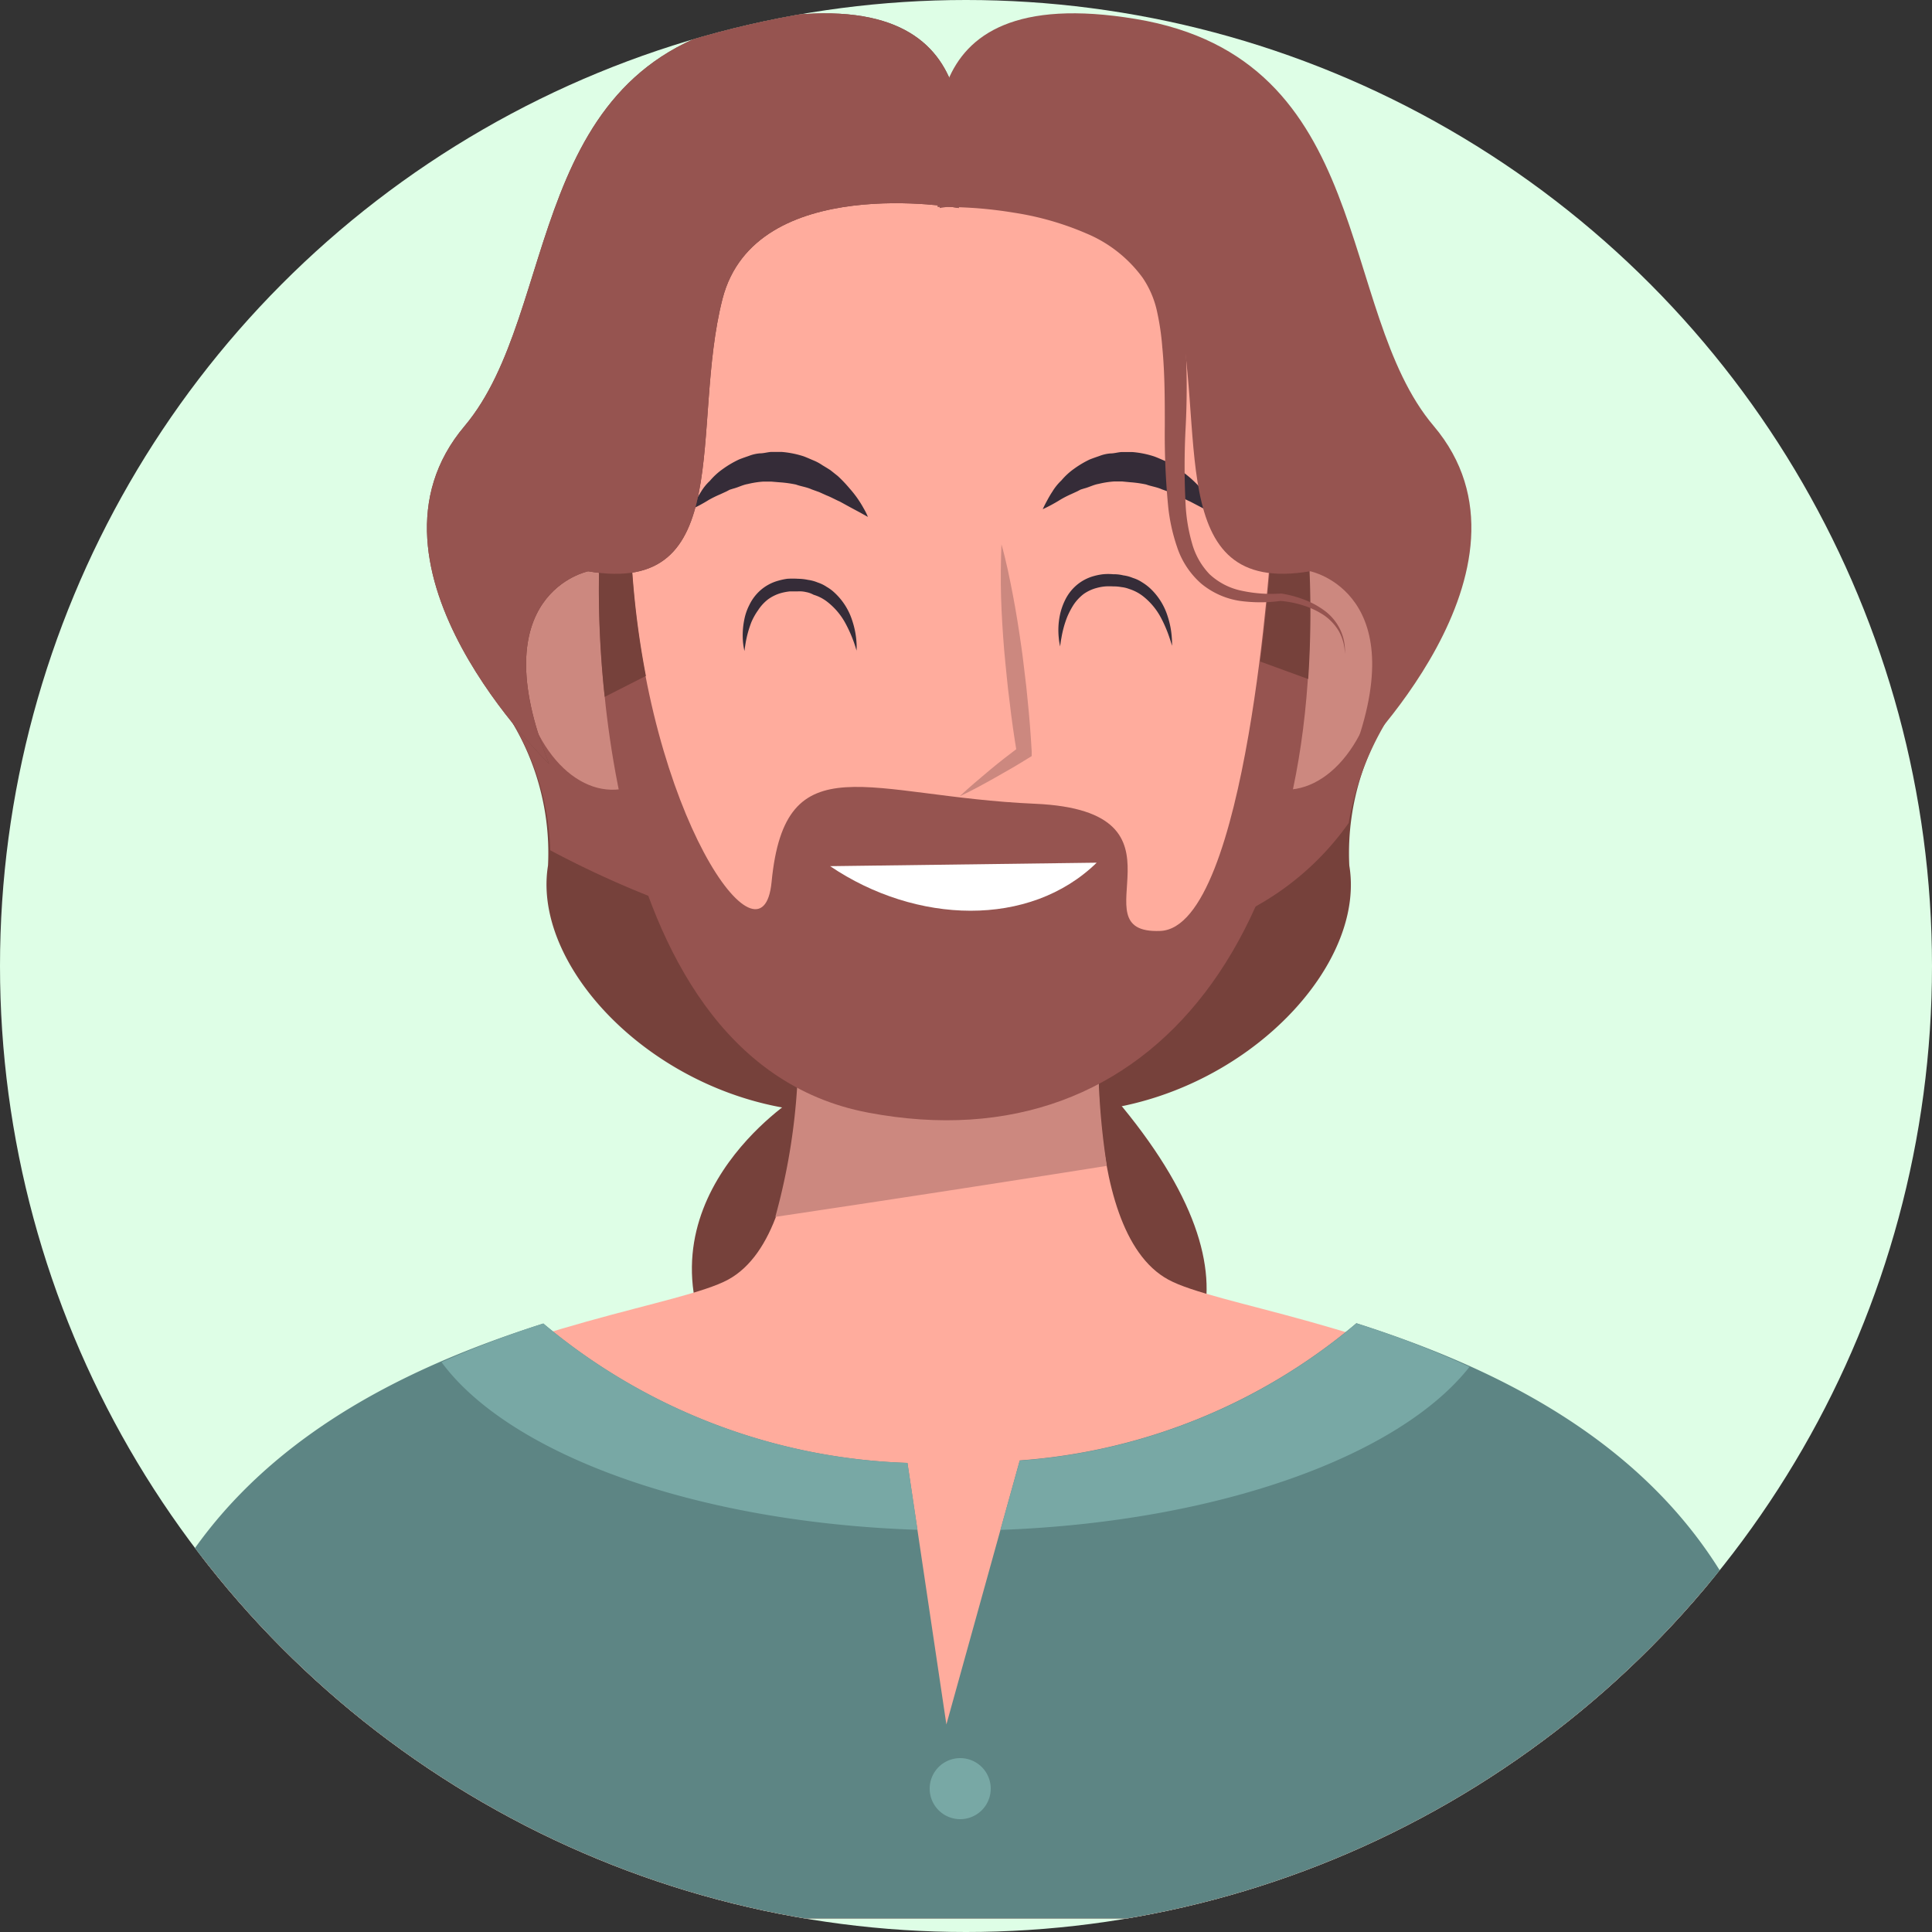 <svg xmlns="http://www.w3.org/2000/svg" xmlns:xlink="http://www.w3.org/1999/xlink" width="40" height="40" viewBox="0 0 40 40">
  <rect x="0" y="0" width="40" height="40" fill="#333333" stroke="none"/>
  <defs>
    <clipPath id="clip-path">
      <circle id="Ellipse_34" data-name="Ellipse 34" cx="20" cy="20" r="20" transform="translate(0.269 -0.065)" fill="#f5f1f6" stroke="#f5f1f6" stroke-width="1"/>
    </clipPath>
  </defs>
  <g id="Groupe_de_masques_1" data-name="Groupe de masques 1" transform="translate(-0.269 0.065)" clip-path="url(#clip-path)">
    <ellipse id="Ellipse_35" data-name="Ellipse 35" cx="23.5" cy="23" rx="23.5" ry="23" transform="translate(-3.731 -3.065)" fill="#defee6"/>
    <g id="Layer_2" data-name="Layer 2" transform="translate(2.517 0.211)">
      <g id="OBJECTS" transform="translate(0 0)">
        <path id="Tracé_395" data-name="Tracé 395" d="M17.446,27.687s-3.459,2.182-1.58,5.492,14.893,2.405,8.2-5.492C18.545,21.164,17.446,27.687,17.446,27.687Z" transform="translate(-3.23 -5.23)" fill="#76413b"/>
        <path id="Tracé_396" data-name="Tracé 396" d="M31.263,17.726a5.263,5.263,0,0,0-1.2,3.61c.433,2.6-3.534,6.018-7.6,4.89s.3-8.726.3-8.726Z" transform="translate(-4.375 -3.692)" fill="#76413b"/>
        <path id="Tracé_397" data-name="Tracé 397" d="M10.01,17.726a5.254,5.254,0,0,1,1.2,3.61c-.424,2.6,3.536,6.018,7.6,4.89s-.3-8.726-.3-8.726Z" transform="translate(-2.112 -3.692)" fill="#76413b"/>
        <path id="Tracé_398" data-name="Tracé 398" d="M22.61,23.408a11.454,11.454,0,0,0,5.415-1.169,5.8,5.8,0,0,0,2.031-1.785,5.984,5.984,0,0,1,1.216-2.728l-8.5-.226a16.717,16.717,0,0,0-2.017,5.781A17.869,17.869,0,0,0,22.61,23.408Z" transform="translate(-4.38 -3.692)" fill="#965450"/>
        <path id="Tracé_399" data-name="Tracé 399" d="M11.256,21.021a20.382,20.382,0,0,0,9.087,2.387h.2c-.115-2.577-2.031-5.905-2.031-5.905l-8.5.223A5.424,5.424,0,0,1,11.256,21.021Z" transform="translate(-2.112 -3.693)" fill="#965450"/>
        <path id="Tracé_400" data-name="Tracé 400" d="M22.016,31.6C20.1,30.56,20.624,25.51,20.624,25.51l-2.866.181v-.185l-.309.1-.307-.093v.178l-2.852-.178S14.811,30.56,12.9,31.6-.776,33.171.44,44.83H34.474C35.692,33.169,23.932,32.647,22.016,31.6Z" transform="translate(-0.074 -5.382)" fill="#ffac9d"/>
        <path id="Tracé_401" data-name="Tracé 401" d="M17.495,30.3q3.434-.512,6.864-1.056a15.274,15.274,0,0,1-.117-3.732l-2.866.178v-.185l-.309.1-.307-.093v.178l-2.852-.178A13.065,13.065,0,0,1,17.495,30.3Z" transform="translate(-3.691 -5.382)" fill="#cc887f"/>
        <path id="Tracé_402" data-name="Tracé 402" d="M25.834,34.372a12.143,12.143,0,0,1-6.97,2.841L17.345,42.68l-.806-5.415A12.355,12.355,0,0,1,9,34.379C5.027,35.647-.779,38.406.086,46.7H34.749C35.615,38.406,29.81,35.647,25.834,34.372Z" transform="translate(0.001 -7.253)" fill="#5d8584"/>
        <path id="Tracé_403" data-name="Tracé 403" d="M18.591,38.652l-.208-1.385a12.355,12.355,0,0,1-7.539-2.886,20.685,20.685,0,0,0-2.108.8C10.145,37.088,13.984,38.5,18.591,38.652Z" transform="translate(-1.843 -7.255)" fill="#78a8a5"/>
        <path id="Tracé_404" data-name="Tracé 404" d="M33.116,35.277a19.478,19.478,0,0,0-2.342-.9,12.143,12.143,0,0,1-6.97,2.841l-.4,1.435C27.9,38.488,31.654,37.132,33.116,35.277Z" transform="translate(-4.939 -7.254)" fill="#78a8a5"/>
        <path id="Tracé_405" data-name="Tracé 405" d="M21.547,46.418a.632.632,0,1,0,.632-.632A.632.632,0,0,0,21.547,46.418Z" transform="translate(-4.547 -9.662)" fill="#78a8a5"/>
        <path id="Tracé_406" data-name="Tracé 406" d="M14.033,15.785c-.564-1.751-1.9-1.354-2.031-1.3s-1.51.226-1.273,2.044,1.309,2.827,2.306,2.536C14.062,18.9,14.6,17.543,14.033,15.785Z" transform="translate(-2.258 -3.04)" fill="#cc887f"/>
        <path id="Tracé_407" data-name="Tracé 407" d="M29.133,15.785c.564-1.751,1.9-1.354,2.031-1.3s1.512.226,1.273,2.044-1.311,2.827-2.308,2.536C29.1,18.9,28.565,17.543,29.133,15.785Z" transform="translate(-6.099 -3.04)" fill="#cc887f"/>
        <path id="Tracé_408" data-name="Tracé 408" d="M13.163,10.865c.7-7.672,6.53-7.241,7.081-7.182.548-.059,6.379-.487,7.078,7.182.709,7.715-2.733,12.753-7.078,12.471C15.9,23.619,12.461,18.58,13.163,10.865Z" transform="translate(-2.758 -0.772)" fill="#ffac9d"/>
        <path id="Tracé_409" data-name="Tracé 409" d="M12.869,13.993s-.377,10.08,5.567,11.208,9.626-3.836,9.1-11.733l-.751-.077s-.49,7.974-2.295,8.049.864-2.482-2.595-2.633-5.172-1.3-5.454,1.618c-.187,1.956-2.586-1.392-2.9-6.582S12.869,13.993,12.869,13.993Z" transform="translate(-2.714 -2.442)" fill="#965450"/>
        <path id="Tracé_410" data-name="Tracé 410" d="M13.839,16.16a18.126,18.126,0,0,1-.293-2.317c-.3-5.19-.677.151-.677.151a20.4,20.4,0,0,0,.117,2.6Z" transform="translate(-2.714 -2.442)" fill="#76413b"/>
        <path id="Tracé_411" data-name="Tracé 411" d="M31.214,16.711a20.849,20.849,0,0,0,0-2.757l-.751-.077s-.068,1.092-.244,2.471Z" transform="translate(-6.377 -2.928)" fill="#76413b"/>
        <path id="Tracé_412" data-name="Tracé 412" d="M23.2,13.934c.1.352.171.706.239,1.061s.124.713.174,1.07c.027.178.045.357.068.537s.043.357.059.537c.038.359.065.718.086,1.079v.1l-.07.043c-.226.142-.463.278-.7.411s-.474.264-.722.379c.2-.187.406-.361.614-.535s.42-.338.636-.5l-.065.142c-.059-.357-.111-.715-.151-1.072-.023-.181-.045-.359-.061-.537s-.038-.359-.052-.539c-.029-.359-.052-.72-.063-1.081S23.186,14.3,23.2,13.934Z" transform="translate(-4.714 -2.94)" fill="#cc887f"/>
        <path id="Tracé_413" data-name="Tracé 413" d="M28.157,12.854l-.167-.093-.187-.1-.237-.124c-.088-.038-.178-.09-.28-.129l-.149-.068-.158-.056c-.1-.047-.226-.063-.323-.1a2.482,2.482,0,0,0-.334-.047l-.165-.016h-.165a1.9,1.9,0,0,0-.32.05c-.106.018-.2.07-.3.095l-.074.023-.068.036-.133.061a2.107,2.107,0,0,0-.226.117c-.068.043-.131.077-.183.106-.106.056-.174.086-.174.086s.027-.063.086-.171c.029-.054.065-.12.113-.192A1.1,1.1,0,0,1,24.9,12.1a1.4,1.4,0,0,1,.259-.239,2.074,2.074,0,0,1,.325-.194c.068-.027.135-.05.205-.074a.81.81,0,0,1,.226-.052c.074,0,.151-.023.226-.029h.226a1.943,1.943,0,0,1,.451.09c.07.025.138.056.2.083a.977.977,0,0,1,.187.1c.059.036.117.07.171.106l.149.12a2.3,2.3,0,0,1,.248.239,2.148,2.148,0,0,1,.3.417,1.178,1.178,0,0,1,.088.19Z" transform="translate(-5.173 -2.429)" fill="#352c38"/>
        <path id="Tracé_414" data-name="Tracé 414" d="M18.947,12.852l-.167-.093-.187-.1-.226-.124c-.088-.038-.178-.09-.278-.129l-.151-.068-.156-.056c-.1-.047-.226-.063-.325-.1a2.482,2.482,0,0,0-.345-.047l-.167-.014h-.165a1.932,1.932,0,0,0-.32.05c-.106.018-.2.07-.3.095l-.074.023-.068.036-.133.061a2.32,2.32,0,0,0-.237.117c-.068.043-.131.077-.183.106-.106.056-.174.086-.174.086s.027-.063.086-.171c.032-.054.068-.12.115-.192a1.018,1.018,0,0,1,.183-.226,1.4,1.4,0,0,1,.259-.239,2.074,2.074,0,0,1,.347-.205c.068-.027.135-.05.205-.074a.81.81,0,0,1,.226-.052c.074,0,.151-.023.226-.029h.226a1.988,1.988,0,0,1,.451.09c.068.025.135.056.2.083a.977.977,0,0,1,.187.1c.059.036.117.07.171.106l.151.12a2.809,2.809,0,0,1,.246.259,2.223,2.223,0,0,1,.293.417A1.178,1.178,0,0,1,18.947,12.852Z" transform="translate(-3.226 -2.426)" fill="#352c38"/>
        <path id="Tracé_415" data-name="Tracé 415" d="M19,16.333s-.016-.061-.052-.167a2.807,2.807,0,0,0-.176-.4,1.415,1.415,0,0,0-.379-.451.851.851,0,0,0-.284-.147.521.521,0,0,0-.158-.056.584.584,0,0,0-.167-.014h-.165a1.176,1.176,0,0,0-.176.032.857.857,0,0,0-.275.131.9.9,0,0,0-.208.226,1.333,1.333,0,0,0-.138.244,2.242,2.242,0,0,0-.12.431c-.018.108-.025.171-.025.171a1.462,1.462,0,0,1-.029-.174,1.622,1.622,0,0,1,.025-.472,1.144,1.144,0,0,1,.106-.309.963.963,0,0,1,.226-.3.934.934,0,0,1,.368-.2,1.37,1.37,0,0,1,.19-.041,1.823,1.823,0,0,1,.226,0,1.06,1.06,0,0,1,.205.023.794.794,0,0,1,.2.054.742.742,0,0,1,.185.09.862.862,0,0,1,.162.12,1.336,1.336,0,0,1,.368.58,1.758,1.758,0,0,1,.088.451,1.175,1.175,0,0,1,0,.176Z" transform="translate(-3.512 -3.13)" fill="#352c38"/>
        <path id="Tracé_416" data-name="Tracé 416" d="M27.276,16.2s-.016-.063-.052-.167a2.678,2.678,0,0,0-.176-.413,1.4,1.4,0,0,0-.377-.451.918.918,0,0,0-.284-.147.639.639,0,0,0-.16-.038.835.835,0,0,0-.167-.014,1.266,1.266,0,0,0-.165,0,.97.97,0,0,0-.178.032.828.828,0,0,0-.275.129.945.945,0,0,0-.208.226,1.686,1.686,0,0,0-.131.253,2.155,2.155,0,0,0-.117.429,1.673,1.673,0,0,0-.025.174,1.11,1.11,0,0,1-.029-.176,1.534,1.534,0,0,1,.023-.472,1.324,1.324,0,0,1,.106-.309.955.955,0,0,1,.226-.3.934.934,0,0,1,.37-.2,1.228,1.228,0,0,1,.19-.038,1.155,1.155,0,0,1,.212,0,.8.8,0,0,1,.208.023.779.779,0,0,1,.2.054.711.711,0,0,1,.187.088,1.076,1.076,0,0,1,.162.12,1.336,1.336,0,0,1,.368.58,1.79,1.79,0,0,1,.088.451A1.384,1.384,0,0,1,27.276,16.2Z" transform="translate(-5.259 -3.105)" fill="#352c38"/>
        <path id="Tracé_417" data-name="Tracé 417" d="M24.453,22.288c-1.388,1.354-3.739,1.275-5.519.072" transform="translate(-3.995 -4.703)" fill="#fff"/>
        <path id="Tracé_418" data-name="Tracé 418" d="M19.363,4.03s-4.213-.754-4.89,1.88.3,6.167-2.782,5.641c0,0-2.236.451-.808,3.987,0,0-4.231-4.062-1.749-6.995,2.013-2.394,1.2-7.6,6.167-8.426S19.363,3.05,19.363,4.03Z" transform="translate(-1.762 0.001)" fill="#76413b"/>
        <path id="Tracé_419" data-name="Tracé 419" d="M19.363,4.03s-4.213-.754-4.89,1.88.3,6.167-2.782,5.641c0,0-2.236.451-.808,3.987,0,0-4.231-4.062-1.749-6.995,2.013-2.394,1.2-7.6,6.167-8.426S19.363,3.05,19.363,4.03Z" transform="translate(-1.762 0.001)" fill="#965450"/>
        <path id="Tracé_420" data-name="Tracé 420" d="M21.791,4.03S26,3.276,26.678,5.909s-.3,6.167,2.784,5.641c0,0,2.236.451.806,3.987,0,0,4.233-4.062,1.751-6.995-2.031-2.394-1.2-7.6-6.167-8.426S21.791,3.05,21.791,4.03Z" transform="translate(-4.584 0.001)" fill="#965450"/>
        <path id="Tracé_421" data-name="Tracé 421" d="M21.719,4.319c.3,0,.573,0,.857.027s.566.056.848.1a6.246,6.246,0,0,1,1.649.505A3.227,3.227,0,0,1,26.442,6.1a2.559,2.559,0,0,1,.341.848,6.092,6.092,0,0,1,.1.857,16.472,16.472,0,0,1,0,1.67,15.117,15.117,0,0,0,0,1.629,3.511,3.511,0,0,0,.131.776,1.5,1.5,0,0,0,.363.643,1.385,1.385,0,0,0,.677.345,2.92,2.92,0,0,0,.8.056h.014a2.356,2.356,0,0,1,.487.133,1.713,1.713,0,0,1,.438.248,1.061,1.061,0,0,1,.3.388,1.024,1.024,0,0,1,.086.483,1,1,0,0,0-.12-.465,1.049,1.049,0,0,0-.323-.345,1.7,1.7,0,0,0-.431-.2,2.089,2.089,0,0,0-.465-.09h.014a3.145,3.145,0,0,1-.848,0,1.638,1.638,0,0,1-.8-.357,1.722,1.722,0,0,1-.5-.756,3.809,3.809,0,0,1-.185-.839,15.426,15.426,0,0,1-.07-1.67c0-.548,0-1.094-.052-1.629a5.3,5.3,0,0,0-.117-.778,1.986,1.986,0,0,0-.291-.663,2.751,2.751,0,0,0-1.16-.914,6.092,6.092,0,0,0-1.5-.431q-.393-.065-.792-.095c-.264-.018-.537-.029-.792-.023Z" transform="translate(-4.583 -0.911)" fill="#965450"/>
      </g>
    </g>
  </g>
</svg>
